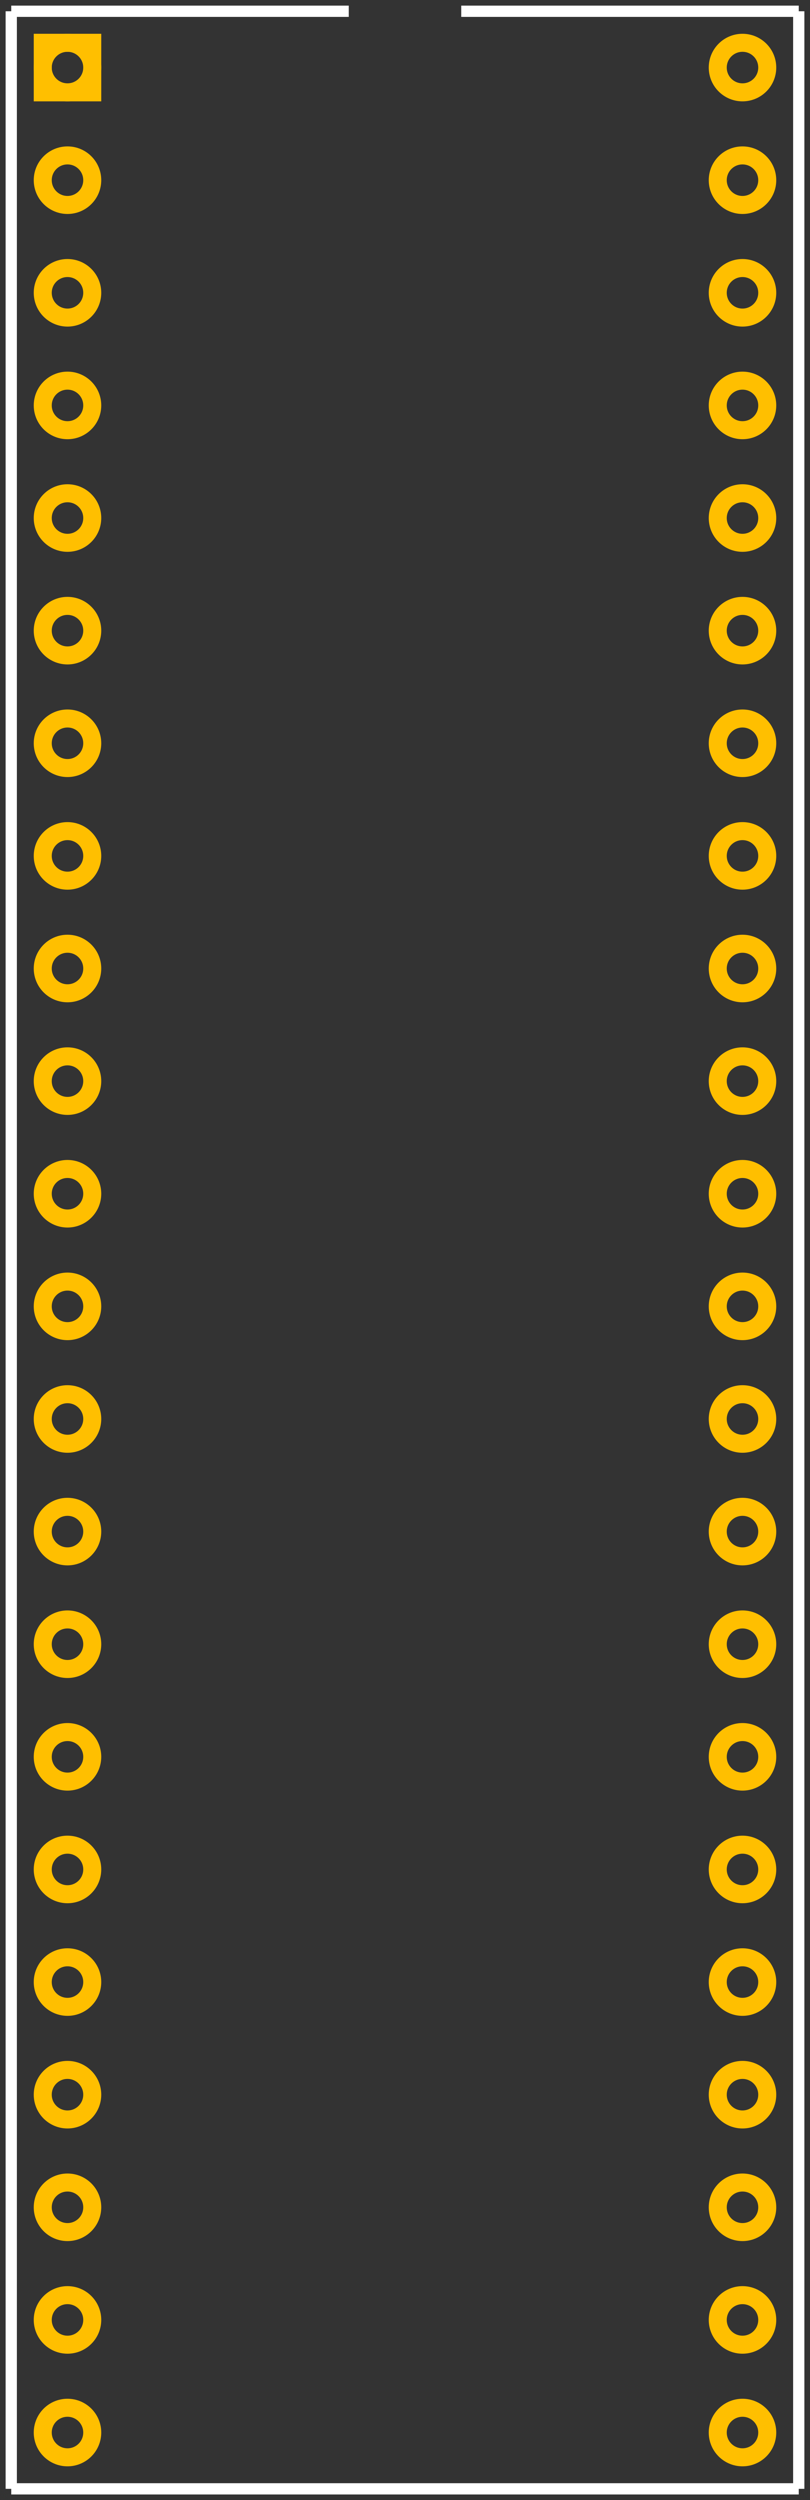 <?xml version='1.0' encoding='UTF-8'?>
<svg width="0.72in" version="1.2" xmlns="http://www.w3.org/2000/svg" height="2.22in" viewBox="0 0 720 2220" baseProfile="tiny" >
 <rect x="0" y="0" width="720" height="2220" fill="#333333" stroke="none"/>
 <desc>Fritzing footprint SVG</desc>
 <g id="silkscreen" >
  <line stroke="white" y1="10" x1="10" y2="2210" stroke-width="10" x2="10" />
  <line stroke="white" y1="2210" x1="10" y2="2210" stroke-width="10" x2="710" />
  <line stroke="white" y1="2210" x1="710" y2="10" stroke-width="10" x2="710" />
  <line stroke="white" y1="10" x1="10" y2="10" stroke-width="10" x2="310" />
  <line stroke="white" y1="10" x1="410" y2="10" stroke-width="10" x2="710" />
 </g>
 <g id="copper0" >
  <rect width="44" x="38" y="38" fill="none" height="44" stroke="rgb(255, 191, 0)" stroke-width="16" />
  <circle fill="none" cx="60" cy="60" stroke="rgb(255, 191, 0)" r="22" id="connector0pin" stroke-width="16" />
  <circle fill="none" cx="60" cy="160" stroke="rgb(255, 191, 0)" r="22" id="connector1pin" stroke-width="16" />
  <circle fill="none" cx="60" cy="260" stroke="rgb(255, 191, 0)" r="22" id="connector2pin" stroke-width="16" />
  <circle fill="none" cx="60" cy="360" stroke="rgb(255, 191, 0)" r="22" id="connector3pin" stroke-width="16" />
  <circle fill="none" cx="60" cy="460" stroke="rgb(255, 191, 0)" r="22" id="connector4pin" stroke-width="16" />
  <circle fill="none" cx="60" cy="560" stroke="rgb(255, 191, 0)" r="22" id="connector5pin" stroke-width="16" />
  <circle fill="none" cx="60" cy="660" stroke="rgb(255, 191, 0)" r="22" id="connector6pin" stroke-width="16" />
  <circle fill="none" cx="60" cy="760" stroke="rgb(255, 191, 0)" r="22" id="connector7pin" stroke-width="16" />
  <circle fill="none" cx="60" cy="860" stroke="rgb(255, 191, 0)" r="22" id="connector8pin" stroke-width="16" />
  <circle fill="none" cx="60" cy="960" stroke="rgb(255, 191, 0)" r="22" id="connector9pin" stroke-width="16" />
  <circle fill="none" cx="60" cy="1060" stroke="rgb(255, 191, 0)" r="22" id="connector10pin" stroke-width="16" />
  <circle fill="none" cx="60" cy="1160" stroke="rgb(255, 191, 0)" r="22" id="connector11pin" stroke-width="16" />
  <circle fill="none" cx="60" cy="1260" stroke="rgb(255, 191, 0)" r="22" id="connector12pin" stroke-width="16" />
  <circle fill="none" cx="60" cy="1360" stroke="rgb(255, 191, 0)" r="22" id="connector13pin" stroke-width="16" />
  <circle fill="none" cx="60" cy="1460" stroke="rgb(255, 191, 0)" r="22" id="connector14pin" stroke-width="16" />
  <circle fill="none" cx="60" cy="1560" stroke="rgb(255, 191, 0)" r="22" id="connector15pin" stroke-width="16" />
  <circle fill="none" cx="60" cy="1660" stroke="rgb(255, 191, 0)" r="22" id="connector16pin" stroke-width="16" />
  <circle fill="none" cx="60" cy="1760" stroke="rgb(255, 191, 0)" r="22" id="connector17pin" stroke-width="16" />
  <circle fill="none" cx="60" cy="1860" stroke="rgb(255, 191, 0)" r="22" id="connector18pin" stroke-width="16" />
  <circle fill="none" cx="60" cy="1960" stroke="rgb(255, 191, 0)" r="22" id="connector19pin" stroke-width="16" />
  <circle fill="none" cx="60" cy="2060" stroke="rgb(255, 191, 0)" r="22" id="connector20pin" stroke-width="16" />
  <circle fill="none" cx="60" cy="2160" stroke="rgb(255, 191, 0)" r="22" id="connector21pin" stroke-width="16" />
  <circle fill="none" cx="660" cy="2160" stroke="rgb(255, 191, 0)" r="22" id="connector22pin" stroke-width="16" />
  <circle fill="none" cx="660" cy="2060" stroke="rgb(255, 191, 0)" r="22" id="connector23pin" stroke-width="16" />
  <circle fill="none" cx="660" cy="1960" stroke="rgb(255, 191, 0)" r="22" id="connector24pin" stroke-width="16" />
  <circle fill="none" cx="660" cy="1860" stroke="rgb(255, 191, 0)" r="22" id="connector25pin" stroke-width="16" />
  <circle fill="none" cx="660" cy="1760" stroke="rgb(255, 191, 0)" r="22" id="connector26pin" stroke-width="16" />
  <circle fill="none" cx="660" cy="1660" stroke="rgb(255, 191, 0)" r="22" id="connector27pin" stroke-width="16" />
  <circle fill="none" cx="660" cy="1560" stroke="rgb(255, 191, 0)" r="22" id="connector28pin" stroke-width="16" />
  <circle fill="none" cx="660" cy="1460" stroke="rgb(255, 191, 0)" r="22" id="connector29pin" stroke-width="16" />
  <circle fill="none" cx="660" cy="1360" stroke="rgb(255, 191, 0)" r="22" id="connector30pin" stroke-width="16" />
  <circle fill="none" cx="660" cy="1260" stroke="rgb(255, 191, 0)" r="22" id="connector31pin" stroke-width="16" />
  <circle fill="none" cx="660" cy="1160" stroke="rgb(255, 191, 0)" r="22" id="connector32pin" stroke-width="16" />
  <circle fill="none" cx="660" cy="1060" stroke="rgb(255, 191, 0)" r="22" id="connector33pin" stroke-width="16" />
  <circle fill="none" cx="660" cy="960" stroke="rgb(255, 191, 0)" r="22" id="connector34pin" stroke-width="16" />
  <circle fill="none" cx="660" cy="860" stroke="rgb(255, 191, 0)" r="22" id="connector35pin" stroke-width="16" />
  <circle fill="none" cx="660" cy="760" stroke="rgb(255, 191, 0)" r="22" id="connector36pin" stroke-width="16" />
  <circle fill="none" cx="660" cy="660" stroke="rgb(255, 191, 0)" r="22" id="connector37pin" stroke-width="16" />
  <circle fill="none" cx="660" cy="560" stroke="rgb(255, 191, 0)" r="22" id="connector38pin" stroke-width="16" />
  <circle fill="none" cx="660" cy="460" stroke="rgb(255, 191, 0)" r="22" id="connector39pin" stroke-width="16" />
  <circle fill="none" cx="660" cy="360" stroke="rgb(255, 191, 0)" r="22" id="connector40pin" stroke-width="16" />
  <circle fill="none" cx="660" cy="260" stroke="rgb(255, 191, 0)" r="22" id="connector41pin" stroke-width="16" />
  <circle fill="none" cx="660" cy="160" stroke="rgb(255, 191, 0)" r="22" id="connector42pin" stroke-width="16" />
  <circle fill="none" cx="660" cy="60" stroke="rgb(255, 191, 0)" r="22" id="connector43pin" stroke-width="16" />
 </g>
 <g id="keepout" />
 <g id="soldermask" />
 <g id="outline" />
</svg>
